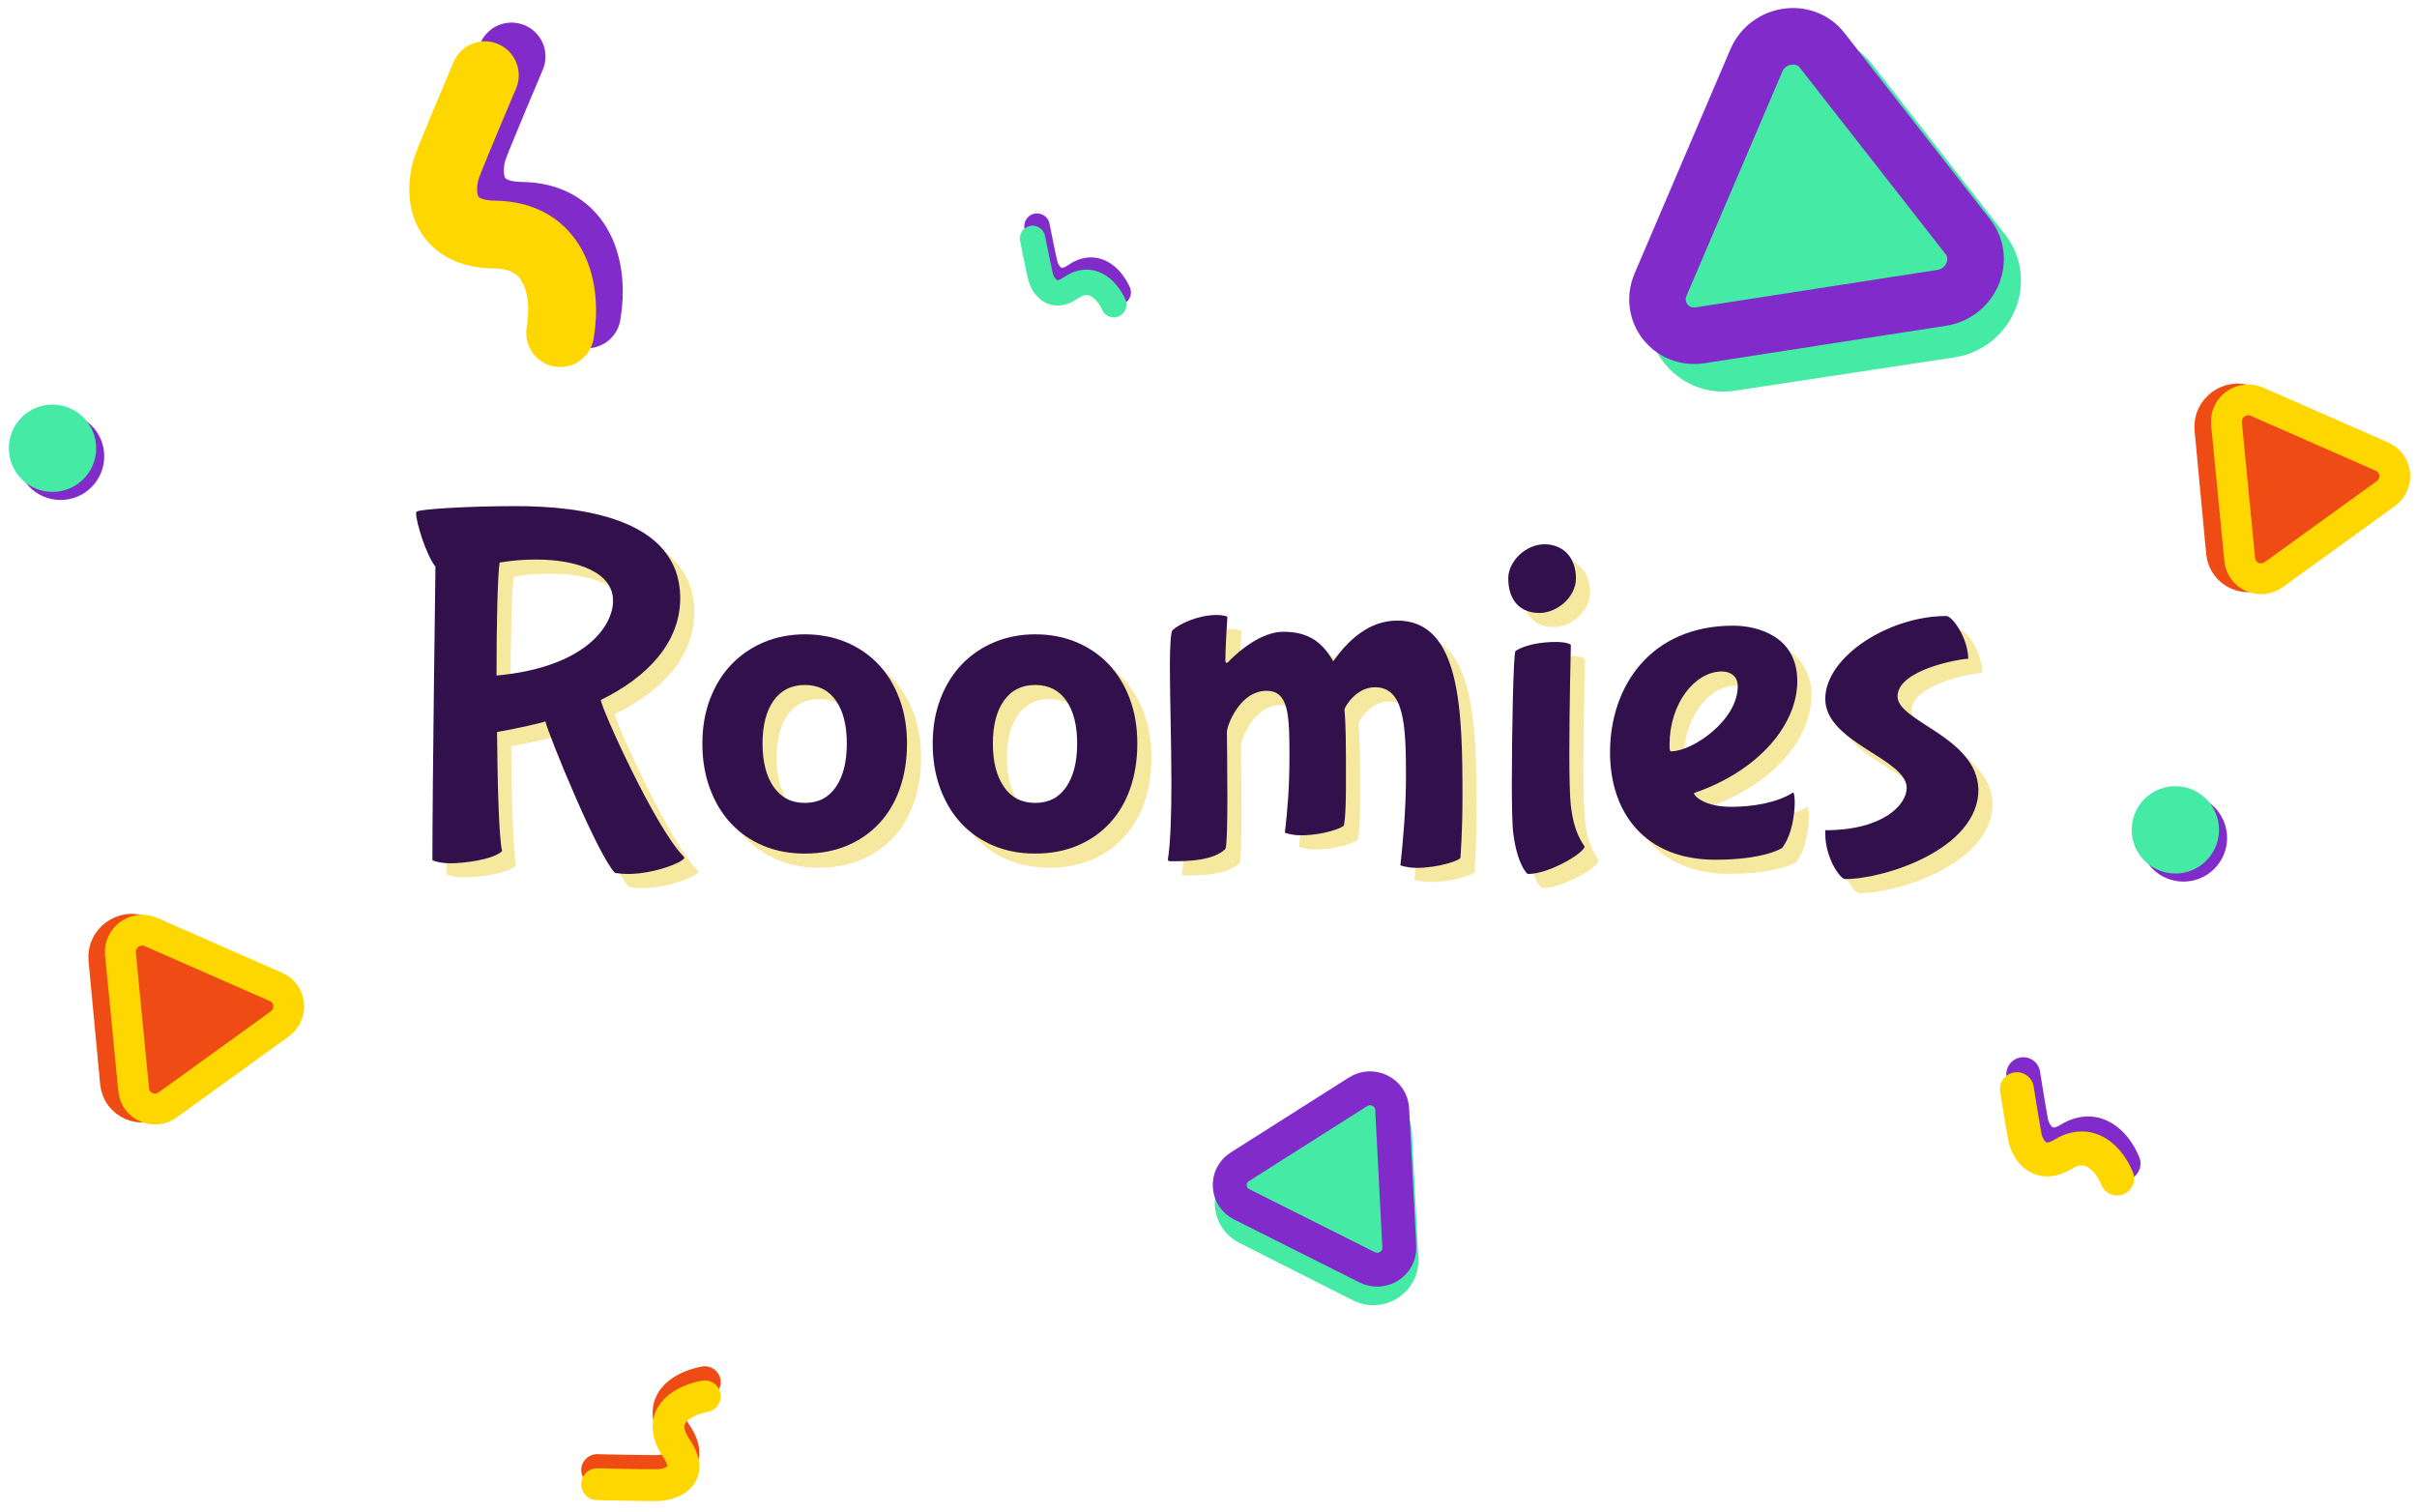 <?xml version="1.0" encoding="UTF-8"?>
<svg width="171px" height="107px" viewBox="0 0 171 107" version="1.1" xmlns="http://www.w3.org/2000/svg" xmlns:xlink="http://www.w3.org/1999/xlink">
    <!-- Generator: Sketch 50 (54983) - http://www.bohemiancoding.com/sketch -->
    <title>Group 7</title>
    <desc>Created with Sketch.</desc>
    <defs></defs>
    <g id="Page-1" stroke="none" stroke-width="1" fill="none" fill-rule="evenodd">
        <g id="Group-7" transform="translate(1, 1)">
            <g id="Group-5-Copy">
                <g id="Group-2-Copy" transform="translate(125.484, 15.852) rotate(-35) translate(-125.484, -15.852) translate(114.984, 3.852)">
                    <path d="M15.244,3.003 L1.979,11.309 C-0.096,12.607 0.06,15.596 2.261,16.687 L16.323,23.654 C18.524,24.744 21.12,23.119 20.996,20.728 L20.198,5.457 C20.072,3.066 17.321,1.703 15.244,3.003" id="Fill-1" fill="#E80748"></path>
                    <path d="M15.244,3.003 L1.979,11.309 C-0.096,12.607 0.06,15.596 2.261,16.687 L16.323,23.654 C18.524,24.744 21.12,23.119 20.996,20.728 L20.198,5.457 C20.072,3.066 17.321,1.703 15.244,3.003 Z" id="Stroke-3" stroke="#45EBA5" stroke-width="4.5" fill="#45EBA5" stroke-linecap="round" stroke-linejoin="round"></path>
                    <path d="M15.888,0.426 L1.253,9.521 C-0.52,10.621 -0.386,13.153 1.492,14.078 L17.009,21.707 C18.887,22.63 21.102,21.253 20.996,19.228 L20.115,2.505 C20.008,0.48 17.66,-0.675 15.888,0.426 Z" id="Stroke-7" stroke="#812BCA" stroke-width="4" stroke-linecap="round" stroke-linejoin="round"></path>
                </g>
                <g id="Group-2-Copy-4" transform="translate(11.139, 69.844) rotate(57) translate(-11.139, -69.844) translate(5.139, 62.844)">
                    <path d="M8.82,1.752 L1.493,6.597 C0.347,7.354 0.433,9.098 1.649,9.734 L9.416,13.798 C10.632,14.434 12.066,13.486 11.998,12.092 L11.557,3.183 C11.488,1.789 9.968,0.993 8.82,1.752" id="Fill-1" fill="#E80748"></path>
                    <path d="M8.15,1.303 L0.822,6.148 C-0.324,6.906 -0.238,8.649 0.978,9.285 L8.745,13.349 C9.961,13.986 11.395,13.038 11.327,11.643 L10.886,2.735 C10.817,1.34 9.297,0.545 8.15,1.303 Z" id="Stroke-3" stroke="#EE4C14" stroke-width="2.457" fill="#EE4C14" stroke-linecap="round" stroke-linejoin="round"></path>
                    <path d="M9.176,0.248 L1.092,5.554 C0.113,6.196 0.187,7.673 1.224,8.212 L9.795,12.662 C10.833,13.201 12.056,12.398 11.998,11.216 L11.511,1.461 C11.452,0.28 10.155,-0.394 9.176,0.248 Z" id="Stroke-7" stroke="#FFD700" stroke-width="2.184" stroke-linecap="round" stroke-linejoin="round"></path>
                </g>
                <g id="Group-2-Copy-12" transform="translate(160.139, 32.325) rotate(57) translate(-160.139, -32.325) translate(154.139, 25.325)">
                    <path d="M8.82,1.752 L1.493,6.597 C0.347,7.354 0.433,9.098 1.649,9.734 L9.416,13.798 C10.632,14.434 12.066,13.486 11.998,12.092 L11.557,3.183 C11.488,1.789 9.968,0.993 8.82,1.752" id="Fill-1" fill="#E80748"></path>
                    <path d="M8.15,1.303 L0.822,6.148 C-0.324,6.906 -0.238,8.649 0.978,9.285 L8.745,13.349 C9.961,13.986 11.395,13.038 11.327,11.643 L10.886,2.735 C10.817,1.34 9.297,0.545 8.15,1.303 Z" id="Stroke-3" stroke="#EE4C14" stroke-width="2.457" fill="#EE4C14" stroke-linecap="round" stroke-linejoin="round"></path>
                    <path d="M9.176,0.248 L1.092,5.554 C0.113,6.196 0.187,7.673 1.224,8.212 L9.795,12.662 C10.833,13.201 12.056,12.398 11.998,11.216 L11.511,1.461 C11.452,0.28 10.155,-0.394 9.176,0.248 Z" id="Stroke-7" stroke="#FFD700" stroke-width="2.184" stroke-linecap="round" stroke-linejoin="round"></path>
                </g>
                <g id="Group-2-Copy-5" transform="translate(86, 76)">
                    <path d="M8.711,1.752 L1.131,6.597 C-0.055,7.354 0.034,9.098 1.292,9.734 L9.327,13.798 C10.585,14.434 12.069,13.486 11.998,12.092 L11.542,3.183 C11.47,1.789 9.898,0.993 8.711,1.752" id="Fill-1" fill="#E80748"></path>
                    <path d="M8.711,1.752 L1.131,6.597 C-0.055,7.354 0.034,9.098 1.292,9.734 L9.327,13.798 C10.585,14.434 12.069,13.486 11.998,12.092 L11.542,3.183 C11.47,1.789 9.898,0.993 8.711,1.752 Z" id="Stroke-3" stroke="#45EBA5" stroke-width="2.7" fill="#45EBA5" stroke-linecap="round" stroke-linejoin="round"></path>
                    <path d="M9.079,0.248 L0.716,5.554 C-0.297,6.196 -0.22,7.673 0.853,8.212 L9.719,12.662 C10.792,13.201 12.058,12.398 11.998,11.216 L11.494,1.461 C11.433,0.28 10.092,-0.394 9.079,0.248 Z" id="Stroke-7" stroke="#812BCA" stroke-width="2.4" stroke-linecap="round" stroke-linejoin="round"></path>
                </g>
                <g id="Group-3" transform="translate(36.258, 13.24) rotate(55) translate(-36.258, -13.24) translate(27.258, 8.24)" stroke-linecap="round" stroke-linejoin="round" stroke-width="4.8">
                    <path d="M0,0 C0,0 3.027,4.845 3.757,5.893 C4.485,6.944 7.148,9.354 9.636,5.893 C12.121,2.435 15.739,3.86 18,6.098" id="Stroke-17-Copy" stroke="#812BCA"></path>
                    <path d="M0,2.308 C0,2.308 3.027,7.153 3.757,8.201 C4.485,9.251 7.148,11.662 9.636,8.201 C12.121,4.74 15.739,6.165 18,8.405" id="Stroke-19-Copy" stroke="#FFD700"></path>
                </g>
                <g id="Group-3-Copy-4" transform="translate(145.31, 79.06) rotate(23) translate(-145.31, -79.06) translate(140.81, 76.56)" stroke-linecap="round" stroke-linejoin="round" stroke-width="2.4">
                    <path d="M0,0 C0,0 1.513,2.423 1.879,2.947 C2.243,3.472 3.574,4.677 4.818,2.947 C6.061,1.217 7.869,1.93 9,3.049" id="Stroke-17-Copy" stroke="#812BCA"></path>
                    <path d="M0,1.154 C0,1.154 1.513,3.576 1.879,4.1 C2.243,4.626 3.574,5.831 4.818,4.1 C6.061,2.37 7.869,3.083 9,4.203" id="Stroke-19-Copy" stroke="#FFD700"></path>
                </g>
                <g id="Group-4-Copy-2" transform="translate(150.19, 55)" stroke-linecap="round" stroke-linejoin="round" stroke-width="0.75">
                    <path d="M6,3.286 C6,4.785 4.785,6 3.286,6 C1.787,6 0.571,4.785 0.571,3.286 C0.571,1.787 1.787,0.571 3.286,0.571 C4.785,0.571 6,1.787 6,3.286 Z" id="Stroke-11-Copy" stroke="#812BCA" fill="#812BCA"></path>
                    <path d="M5.429,2.714 C5.429,4.213 4.213,5.429 2.714,5.429 C1.215,5.429 0,4.213 0,2.714 C0,1.215 1.215,0 2.714,0 C4.213,0 5.429,1.215 5.429,2.714 Z" id="Stroke-11" stroke="#45EBA5" fill="#45EBA5"></path>
                </g>
                <g id="Group-4-Copy-3" transform="translate(0, 28)" stroke-linecap="round" stroke-linejoin="round" stroke-width="0.75">
                    <path d="M6,3.286 C6,4.785 4.785,6 3.286,6 C1.787,6 0.571,4.785 0.571,3.286 C0.571,1.787 1.787,0.571 3.286,0.571 C4.785,0.571 6,1.787 6,3.286 Z" id="Stroke-11-Copy" stroke="#812BCA" fill="#812BCA"></path>
                    <path d="M5.429,2.714 C5.429,4.213 4.213,5.429 2.714,5.429 C1.215,5.429 0,4.213 0,2.714 C0,1.215 1.215,0 2.714,0 C4.213,0 5.429,1.215 5.429,2.714 Z" id="Stroke-11" stroke="#45EBA5" fill="#45EBA5"></path>
                </g>
                <g id="Group-4" transform="translate(41, 94)" stroke-linecap="round" stroke-linejoin="round" stroke-width="2.25">
                    <path d="M0.016,3.636 C0.016,3.636 1.529,6.785 1.894,7.466 C2.258,8.149 3.59,9.716 4.834,7.466 C6.077,5.219 7.885,6.145 9.016,7.599" id="Stroke-17-Copy-7" stroke="#EE4C14" transform="translate(4.516, 6.136) rotate(-63) translate(-4.516, -6.136) "></path>
                    <path d="M0.016,4.636 C0.016,4.636 1.529,7.785 1.894,8.466 C2.258,9.149 3.59,10.716 4.834,8.466 C6.077,6.217 7.885,7.143 9.016,8.599" id="Stroke-19-Copy-7" stroke="#FFD700" transform="translate(4.516, 7.136) rotate(-63) translate(-4.516, -7.136) "></path>
                </g>
                <g id="Group" transform="translate(28, 29)">
                    <path d="M7.128,18.796 C13.392,18.22 15.372,15.304 15.372,13.504 C15.372,11.488 12.852,10.588 9.9,10.588 C8.46,10.588 7.344,10.804 7.344,10.804 C7.2,11.848 7.128,15.16 7.128,18.796 Z M15.516,32.764 C14.292,31.54 10.8,22.972 10.584,22.036 C10.404,22.144 8.244,22.612 7.164,22.792 C7.2,26.788 7.308,30.352 7.524,31.216 C6.912,31.828 4.788,32.08 3.888,32.08 C3.06,32.08 2.592,31.864 2.592,31.864 C2.592,26.572 2.808,11.092 2.808,11.092 C2.124,10.228 1.44,7.924 1.44,7.348 C1.44,7.276 1.44,7.24 1.476,7.204 C1.62,7.024 5.112,6.808 8.496,6.808 C13.104,6.808 20.124,7.672 20.124,13.324 C20.124,16.456 17.82,18.904 14.508,20.524 C14.508,21.028 18.36,29.596 20.376,31.612 C20.376,31.612 20.412,31.648 20.412,31.684 C20.412,31.972 18.324,32.836 16.416,32.836 C16.02,32.836 15.516,32.764 15.516,32.764 Z M36.168,23.608 C36.168,24.765 36,25.825 35.664,26.786 C35.328,27.747 34.843,28.569 34.208,29.25 C33.573,29.931 32.813,30.459 31.926,30.832 C31.039,31.205 30.045,31.392 28.944,31.392 C27.861,31.392 26.877,31.205 25.99,30.832 C25.103,30.459 24.343,29.931 23.708,29.25 C23.073,28.569 22.579,27.747 22.224,26.786 C21.869,25.825 21.692,24.765 21.692,23.608 C21.692,22.451 21.874,21.396 22.238,20.444 C22.602,19.492 23.106,18.68 23.75,18.008 C24.394,17.336 25.159,16.813 26.046,16.44 C26.933,16.067 27.899,15.88 28.944,15.88 C30.008,15.88 30.983,16.067 31.87,16.44 C32.757,16.813 33.517,17.336 34.152,18.008 C34.787,18.68 35.281,19.492 35.636,20.444 C35.991,21.396 36.168,22.451 36.168,23.608 Z M31.912,23.608 C31.912,22.32 31.655,21.307 31.142,20.57 C30.629,19.833 29.896,19.464 28.944,19.464 C27.992,19.464 27.255,19.833 26.732,20.57 C26.209,21.307 25.948,22.32 25.948,23.608 C25.948,24.896 26.209,25.918 26.732,26.674 C27.255,27.43 27.992,27.808 28.944,27.808 C29.896,27.808 30.629,27.43 31.142,26.674 C31.655,25.918 31.912,24.896 31.912,23.608 Z M52.464,23.608 C52.464,24.765 52.296,25.825 51.96,26.786 C51.624,27.747 51.139,28.569 50.504,29.25 C49.869,29.931 49.109,30.459 48.222,30.832 C47.335,31.205 46.341,31.392 45.24,31.392 C44.157,31.392 43.173,31.205 42.286,30.832 C41.399,30.459 40.639,29.931 40.004,29.25 C39.369,28.569 38.875,27.747 38.52,26.786 C38.165,25.825 37.988,24.765 37.988,23.608 C37.988,22.451 38.17,21.396 38.534,20.444 C38.898,19.492 39.402,18.68 40.046,18.008 C40.69,17.336 41.455,16.813 42.342,16.44 C43.229,16.067 44.195,15.88 45.24,15.88 C46.304,15.88 47.279,16.067 48.166,16.44 C49.053,16.813 49.813,17.336 50.448,18.008 C51.083,18.68 51.577,19.492 51.932,20.444 C52.287,21.396 52.464,22.451 52.464,23.608 Z M48.208,23.608 C48.208,22.32 47.951,21.307 47.438,20.57 C46.925,19.833 46.192,19.464 45.24,19.464 C44.288,19.464 43.551,19.833 43.028,20.57 C42.505,21.307 42.244,22.32 42.244,23.608 C42.244,24.896 42.505,25.918 43.028,26.674 C43.551,27.43 44.288,27.808 45.24,27.808 C46.192,27.808 46.925,27.43 47.438,26.674 C47.951,25.918 48.208,24.896 48.208,23.608 Z M67.116,21.208 C67.224,22.36 67.224,23.512 67.224,26.536 C67.224,28.912 67.08,29.38 67.08,29.38 C67.08,29.56 65.604,30.1 64.056,30.1 C63.372,30.1 62.904,29.92 62.904,29.92 C63.084,28.3 63.228,26.824 63.228,24.448 C63.228,21.532 63.156,19.876 61.608,19.876 C59.7,19.876 58.8,22.36 58.8,22.792 C58.8,23.008 58.836,25.24 58.836,27.364 C58.836,29.2 58.8,30.928 58.692,31.072 C57.864,31.864 56.208,31.936 54.912,31.936 C54.768,31.936 54.624,31.936 54.624,31.828 C54.804,30.712 54.876,28.732 54.876,26.536 C54.876,23.62 54.768,20.308 54.768,18.076 C54.768,16.672 54.84,15.7 54.948,15.592 C55.452,15.124 56.784,14.512 58.08,14.512 C58.404,14.512 58.836,14.584 58.836,14.656 C58.8,15.052 58.692,17.032 58.692,17.716 C58.692,17.716 58.692,17.896 58.764,17.896 C58.8,17.896 58.836,17.896 58.908,17.824 C58.908,17.824 60.852,15.7 62.796,15.7 C64.596,15.7 65.568,16.456 66.324,17.788 C67.368,16.312 68.844,14.908 70.86,14.908 C75.36,14.908 75.468,21.316 75.468,27.472 C75.468,29.848 75.324,31.684 75.324,31.684 C75.324,31.864 73.776,32.404 72.228,32.404 C71.544,32.404 71.076,32.224 71.076,32.224 C71.256,30.604 71.472,28.264 71.472,25.888 C71.472,22.216 71.328,19.624 69.276,19.624 C67.908,19.624 67.116,21.064 67.116,21.208 Z M83.496,11.92 C83.496,13.216 82.2,14.368 80.904,14.368 C79.572,14.368 78.708,13.504 78.708,11.92 C78.708,10.696 79.968,9.508 81.264,9.508 C82.56,9.508 83.496,10.408 83.496,11.92 Z M82.128,16.42 C82.128,16.42 82.956,16.42 83.136,16.636 C83.136,16.816 83.028,20.992 83.028,24.304 C83.028,25.96 83.064,27.4 83.136,28.012 C83.316,29.524 83.676,30.244 84.108,30.892 C84.108,31.324 81.624,32.836 80.112,32.836 C79.968,32.836 79.248,31.9 79.032,29.668 C78.996,29.2 78.96,28.012 78.96,26.536 C78.96,22.828 79.068,17.356 79.212,17.068 C79.212,17.068 80.04,16.42 82.128,16.42 Z M94.944,19.552 C94.944,18.796 94.368,18.508 93.828,18.508 C91.884,18.508 90.12,20.812 90.12,23.656 C90.12,24.052 90.12,24.16 90.264,24.16 C91.776,24.124 94.944,21.964 94.944,19.552 Z M93.36,31.828 C88.32,31.828 85.908,28.444 85.908,24.232 C85.908,19.552 88.788,15.268 94.62,15.268 C96.312,15.268 99.156,15.988 99.156,19.192 C99.156,22.252 96.456,25.528 91.848,27.112 C91.848,27.328 92.604,28.084 94.476,28.084 C96.024,28.084 97.68,27.796 98.796,27.112 C98.796,27.112 98.832,27.076 98.868,27.076 C98.94,27.076 98.976,27.544 98.976,27.76 C98.976,28.624 98.76,30.136 98.076,31 C98.076,31 96.852,31.828 93.36,31.828 Z M111.972,26.86 C111.972,31.072 105.348,33.196 102.54,33.196 C102.18,33.196 101.136,31.684 101.136,29.992 L101.136,29.74 C105.276,29.74 106.896,27.904 106.896,26.752 C106.896,24.664 101.136,23.548 101.136,20.452 C101.136,17.464 105.636,14.584 109.704,14.584 C110.1,14.584 111.216,16.06 111.252,17.608 C110.712,17.608 106.248,18.364 106.248,20.272 C106.248,22.072 111.864,23.116 111.972,26.86 Z" id="Roomies-Copy-3" fill="#F7E89F"></path>
                    <path d="M6.128,17.796 C12.392,17.22 14.372,14.304 14.372,12.504 C14.372,10.488 11.852,9.588 8.9,9.588 C7.46,9.588 6.344,9.804 6.344,9.804 C6.2,10.848 6.128,14.16 6.128,17.796 Z M14.516,31.764 C13.292,30.54 9.8,21.972 9.584,21.036 C9.404,21.144 7.244,21.612 6.164,21.792 C6.2,25.788 6.308,29.352 6.524,30.216 C5.912,30.828 3.788,31.08 2.888,31.08 C2.06,31.08 1.592,30.864 1.592,30.864 C1.592,25.572 1.808,10.092 1.808,10.092 C1.124,9.228 0.44,6.924 0.44,6.348 C0.44,6.276 0.44,6.24 0.476,6.204 C0.62,6.024 4.112,5.808 7.496,5.808 C12.104,5.808 19.124,6.672 19.124,12.324 C19.124,15.456 16.82,17.904 13.508,19.524 C13.508,20.028 17.36,28.596 19.376,30.612 C19.376,30.612 19.412,30.648 19.412,30.684 C19.412,30.972 17.324,31.836 15.416,31.836 C15.02,31.836 14.516,31.764 14.516,31.764 Z M35.168,22.608 C35.168,23.765 35,24.825 34.664,25.786 C34.328,26.747 33.843,27.569 33.208,28.25 C32.573,28.931 31.813,29.459 30.926,29.832 C30.039,30.205 29.045,30.392 27.944,30.392 C26.861,30.392 25.877,30.205 24.99,29.832 C24.103,29.459 23.343,28.931 22.708,28.25 C22.073,27.569 21.579,26.747 21.224,25.786 C20.869,24.825 20.692,23.765 20.692,22.608 C20.692,21.451 20.874,20.396 21.238,19.444 C21.602,18.492 22.106,17.68 22.75,17.008 C23.394,16.336 24.159,15.813 25.046,15.44 C25.933,15.067 26.899,14.88 27.944,14.88 C29.008,14.88 29.983,15.067 30.87,15.44 C31.757,15.813 32.517,16.336 33.152,17.008 C33.787,17.68 34.281,18.492 34.636,19.444 C34.991,20.396 35.168,21.451 35.168,22.608 Z M30.912,22.608 C30.912,21.32 30.655,20.307 30.142,19.57 C29.629,18.833 28.896,18.464 27.944,18.464 C26.992,18.464 26.255,18.833 25.732,19.57 C25.209,20.307 24.948,21.32 24.948,22.608 C24.948,23.896 25.209,24.918 25.732,25.674 C26.255,26.43 26.992,26.808 27.944,26.808 C28.896,26.808 29.629,26.43 30.142,25.674 C30.655,24.918 30.912,23.896 30.912,22.608 Z M51.464,22.608 C51.464,23.765 51.296,24.825 50.96,25.786 C50.624,26.747 50.139,27.569 49.504,28.25 C48.869,28.931 48.109,29.459 47.222,29.832 C46.335,30.205 45.341,30.392 44.24,30.392 C43.157,30.392 42.173,30.205 41.286,29.832 C40.399,29.459 39.639,28.931 39.004,28.25 C38.369,27.569 37.875,26.747 37.52,25.786 C37.165,24.825 36.988,23.765 36.988,22.608 C36.988,21.451 37.17,20.396 37.534,19.444 C37.898,18.492 38.402,17.68 39.046,17.008 C39.69,16.336 40.455,15.813 41.342,15.44 C42.229,15.067 43.195,14.88 44.24,14.88 C45.304,14.88 46.279,15.067 47.166,15.44 C48.053,15.813 48.813,16.336 49.448,17.008 C50.083,17.68 50.577,18.492 50.932,19.444 C51.287,20.396 51.464,21.451 51.464,22.608 Z M47.208,22.608 C47.208,21.32 46.951,20.307 46.438,19.57 C45.925,18.833 45.192,18.464 44.24,18.464 C43.288,18.464 42.551,18.833 42.028,19.57 C41.505,20.307 41.244,21.32 41.244,22.608 C41.244,23.896 41.505,24.918 42.028,25.674 C42.551,26.43 43.288,26.808 44.24,26.808 C45.192,26.808 45.925,26.43 46.438,25.674 C46.951,24.918 47.208,23.896 47.208,22.608 Z M66.116,20.208 C66.224,21.36 66.224,22.512 66.224,25.536 C66.224,27.912 66.08,28.38 66.08,28.38 C66.08,28.56 64.604,29.1 63.056,29.1 C62.372,29.1 61.904,28.92 61.904,28.92 C62.084,27.3 62.228,25.824 62.228,23.448 C62.228,20.532 62.156,18.876 60.608,18.876 C58.7,18.876 57.8,21.36 57.8,21.792 C57.8,22.008 57.836,24.24 57.836,26.364 C57.836,28.2 57.8,29.928 57.692,30.072 C56.864,30.864 55.208,30.936 53.912,30.936 C53.768,30.936 53.624,30.936 53.624,30.828 C53.804,29.712 53.876,27.732 53.876,25.536 C53.876,22.62 53.768,19.308 53.768,17.076 C53.768,15.672 53.84,14.7 53.948,14.592 C54.452,14.124 55.784,13.512 57.08,13.512 C57.404,13.512 57.836,13.584 57.836,13.656 C57.8,14.052 57.692,16.032 57.692,16.716 C57.692,16.716 57.692,16.896 57.764,16.896 C57.8,16.896 57.836,16.896 57.908,16.824 C57.908,16.824 59.852,14.7 61.796,14.7 C63.596,14.7 64.568,15.456 65.324,16.788 C66.368,15.312 67.844,13.908 69.86,13.908 C74.36,13.908 74.468,20.316 74.468,26.472 C74.468,28.848 74.324,30.684 74.324,30.684 C74.324,30.864 72.776,31.404 71.228,31.404 C70.544,31.404 70.076,31.224 70.076,31.224 C70.256,29.604 70.472,27.264 70.472,24.888 C70.472,21.216 70.328,18.624 68.276,18.624 C66.908,18.624 66.116,20.064 66.116,20.208 Z M82.496,10.92 C82.496,12.216 81.2,13.368 79.904,13.368 C78.572,13.368 77.708,12.504 77.708,10.92 C77.708,9.696 78.968,8.508 80.264,8.508 C81.56,8.508 82.496,9.408 82.496,10.92 Z M81.128,15.42 C81.128,15.42 81.956,15.42 82.136,15.636 C82.136,15.816 82.028,19.992 82.028,23.304 C82.028,24.96 82.064,26.4 82.136,27.012 C82.316,28.524 82.676,29.244 83.108,29.892 C83.108,30.324 80.624,31.836 79.112,31.836 C78.968,31.836 78.248,30.9 78.032,28.668 C77.996,28.2 77.96,27.012 77.96,25.536 C77.96,21.828 78.068,16.356 78.212,16.068 C78.212,16.068 79.04,15.42 81.128,15.42 Z M93.944,18.552 C93.944,17.796 93.368,17.508 92.828,17.508 C90.884,17.508 89.12,19.812 89.12,22.656 C89.12,23.052 89.12,23.16 89.264,23.16 C90.776,23.124 93.944,20.964 93.944,18.552 Z M92.36,30.828 C87.32,30.828 84.908,27.444 84.908,23.232 C84.908,18.552 87.788,14.268 93.62,14.268 C95.312,14.268 98.156,14.988 98.156,18.192 C98.156,21.252 95.456,24.528 90.848,26.112 C90.848,26.328 91.604,27.084 93.476,27.084 C95.024,27.084 96.68,26.796 97.796,26.112 C97.796,26.112 97.832,26.076 97.868,26.076 C97.94,26.076 97.976,26.544 97.976,26.76 C97.976,27.624 97.76,29.136 97.076,30 C97.076,30 95.852,30.828 92.36,30.828 Z M110.972,25.86 C110.972,30.072 104.348,32.196 101.54,32.196 C101.18,32.196 100.136,30.684 100.136,28.992 L100.136,28.74 C104.276,28.74 105.896,26.904 105.896,25.752 C105.896,23.664 100.136,22.548 100.136,19.452 C100.136,16.464 104.636,13.584 108.704,13.584 C109.1,13.584 110.216,15.06 110.252,16.608 C109.712,16.608 105.248,17.364 105.248,19.272 C105.248,21.072 110.864,22.116 110.972,25.86 Z" id="Roomies-Copy-4" fill="#31104C"></path>
                </g>
                <g id="Group-2" transform="translate(74.973, 18.076) rotate(20) translate(-74.973, -18.076) translate(71.473, 16.076)" stroke-linecap="round" stroke-linejoin="round" stroke-width="1.8">
                    <path d="M0,0 C0,0 1.177,1.938 1.461,2.357 C1.744,2.777 2.78,3.742 3.747,2.357 C4.714,0.974 6.121,1.544 7,2.439" id="Stroke-17" stroke="#812BCA"></path>
                    <path d="M0,0.923 C0,0.923 1.177,2.861 1.461,3.28 C1.744,3.701 2.78,4.665 3.747,3.28 C4.714,1.896 6.121,2.466 7,3.362" id="Stroke-19" stroke="#45EBA5"></path>
                </g>
            </g>
        </g>
    </g>
</svg>